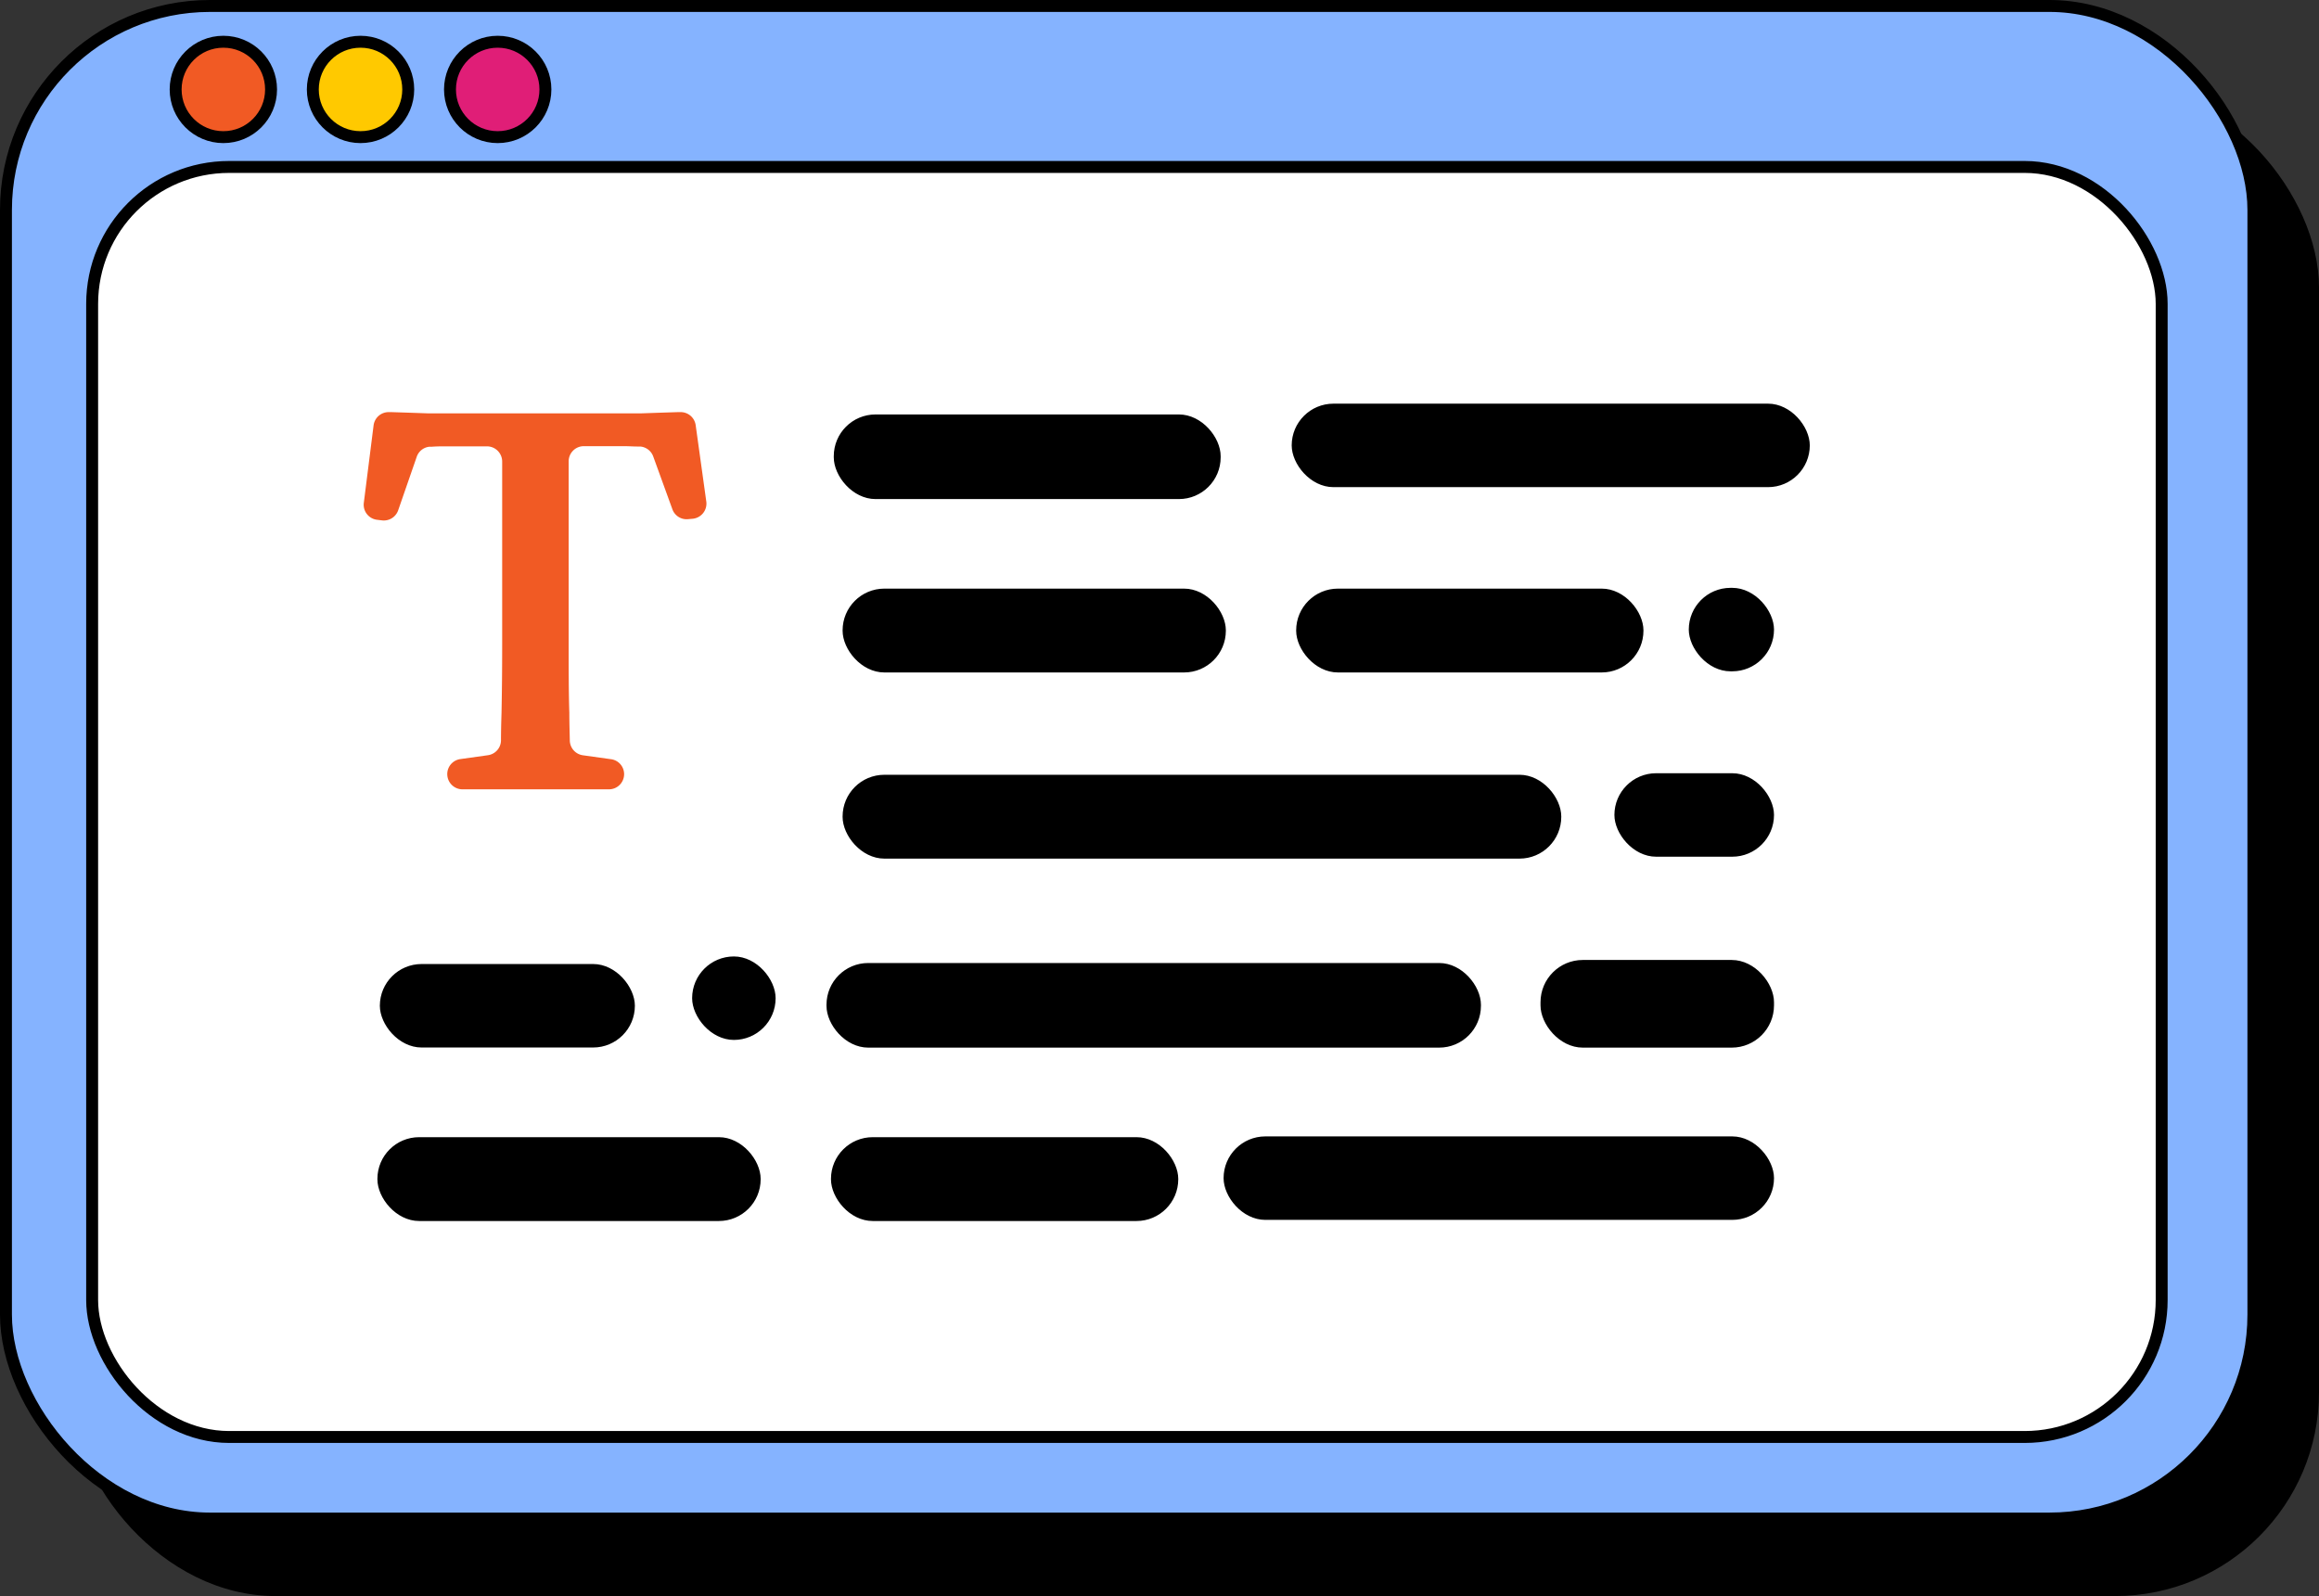 <svg xmlns="http://www.w3.org/2000/svg" viewBox="0 0 388.83 267.68"><rect x="0" y="0" width="388.83" height="267.68" fill="#333333" stroke="none"/><defs><style>.cls-1{fill:#85b3ff;}.cls-1,.cls-2,.cls-3,.cls-4,.cls-5{stroke:#000;stroke-miterlimit:10;stroke-width:2px;}.cls-2,.cls-6{fill:#f15a24;}.cls-3{fill:#ffc900;}.cls-4{fill:#e01e77;}.cls-5{fill:#fff;}</style></defs><g id="Livello_2" data-name="Livello 2"><g id="Livello_1-2" data-name="Livello 1"><rect x="12" y="14" width="376.83" height="253.68" rx="34.2"/><rect class="cls-1" x="1" y="1" width="376.83" height="253.68" rx="34.2"/><circle class="cls-2" cx="37.45" cy="15" r="8"/><circle class="cls-3" cx="60.45" cy="15" r="8"/><circle class="cls-4" cx="83.45" cy="15" r="8"/><rect class="cls-5" x="15.45" y="28" width="347" height="213" rx="22.97"/><rect x="270.69" y="129.68" width="26.76" height="14" rx="7"/><rect x="63.69" y="161.68" width="42.76" height="14" rx="7"/><rect x="141.28" y="129.94" width="120.5" height="14.06" rx="7"/><rect x="283.16" y="98.59" width="14.29" height="14" rx="7" transform="translate(580.61 211.18) rotate(-180)"/><rect x="141.28" y="98.72" width="64.26" height="14.06" rx="7" transform="translate(346.82 211.5) rotate(-180)"/><rect x="217.34" y="98.72" width="58.23" height="14.06" rx="7" transform="translate(492.9 211.5) rotate(-180)"/><rect x="139.8" y="69.51" width="64.87" height="14.19" rx="7" transform="translate(344.47 153.21) rotate(-180)"/><rect x="216.58" y="67.71" width="86.87" height="14" rx="7" transform="translate(520.03 149.41) rotate(-180)"/><rect x="258.3" y="161" width="39.15" height="14.7" rx="7.09"/><rect x="205.16" y="190.59" width="92.29" height="14" rx="7" transform="translate(502.61 395.18) rotate(-180)"/><rect x="63.28" y="190.72" width="64.26" height="14.06" rx="7" transform="translate(190.82 395.5) rotate(-180)"/><rect x="139.34" y="190.72" width="58.23" height="14.06" rx="7" transform="translate(336.9 395.5) rotate(-180)"/><rect x="116.04" y="160.42" width="14" height="14" rx="7" transform="translate(246.09 334.83) rotate(-180)"/><rect x="138.58" y="161.51" width="109.73" height="14.19" rx="7" transform="translate(386.89 337.21) rotate(-180)"/><path class="cls-6" d="M116.64,71.27l1.79,12.88A2.55,2.55,0,0,1,116.16,87l-.78.07a2.53,2.53,0,0,1-2.64-1.66l-3.21-8.85a2.54,2.54,0,0,0-2.16-1.67l-.45,0c-.75,0-1.49-.06-2.2-.06H97.87a2.54,2.54,0,0,0-2.52,2.5c0,.48,0,1,0,1.64,0,2.11,0,4.61,0,7.51V108c0,4.37,0,8.21.11,11.54,0,1.89.06,3.44.08,4.65a2.55,2.55,0,0,0,2.19,2.48l4.73.66a2.53,2.53,0,0,1,2.18,2.68h0a2.54,2.54,0,0,1-2.53,2.37H77.56A2.55,2.55,0,0,1,75,130h0a2.54,2.54,0,0,1,2.18-2.69l4.63-.65A2.54,2.54,0,0,0,84,124.22q0-1.81.09-4.65c.07-3.33.11-7.17.11-11.54V79c0-.61,0-1.15,0-1.63a2.55,2.55,0,0,0-2.53-2.51h-7c-.72,0-1.45,0-2.2.06l-.43,0a2.51,2.51,0,0,0-2.17,1.7l-3.12,9A2.55,2.55,0,0,1,64,87.27l-.81-.1A2.54,2.54,0,0,1,61,84.34l1.64-13a2.54,2.54,0,0,1,2.62-2.22l.42,0,3.06.1,3.17.11c1,0,2,0,3,0H104.5c.86,0,1.81,0,2.85,0l3.17-.11,3.11-.1.4,0A2.54,2.54,0,0,1,116.64,71.27Z"/></g></g></svg>